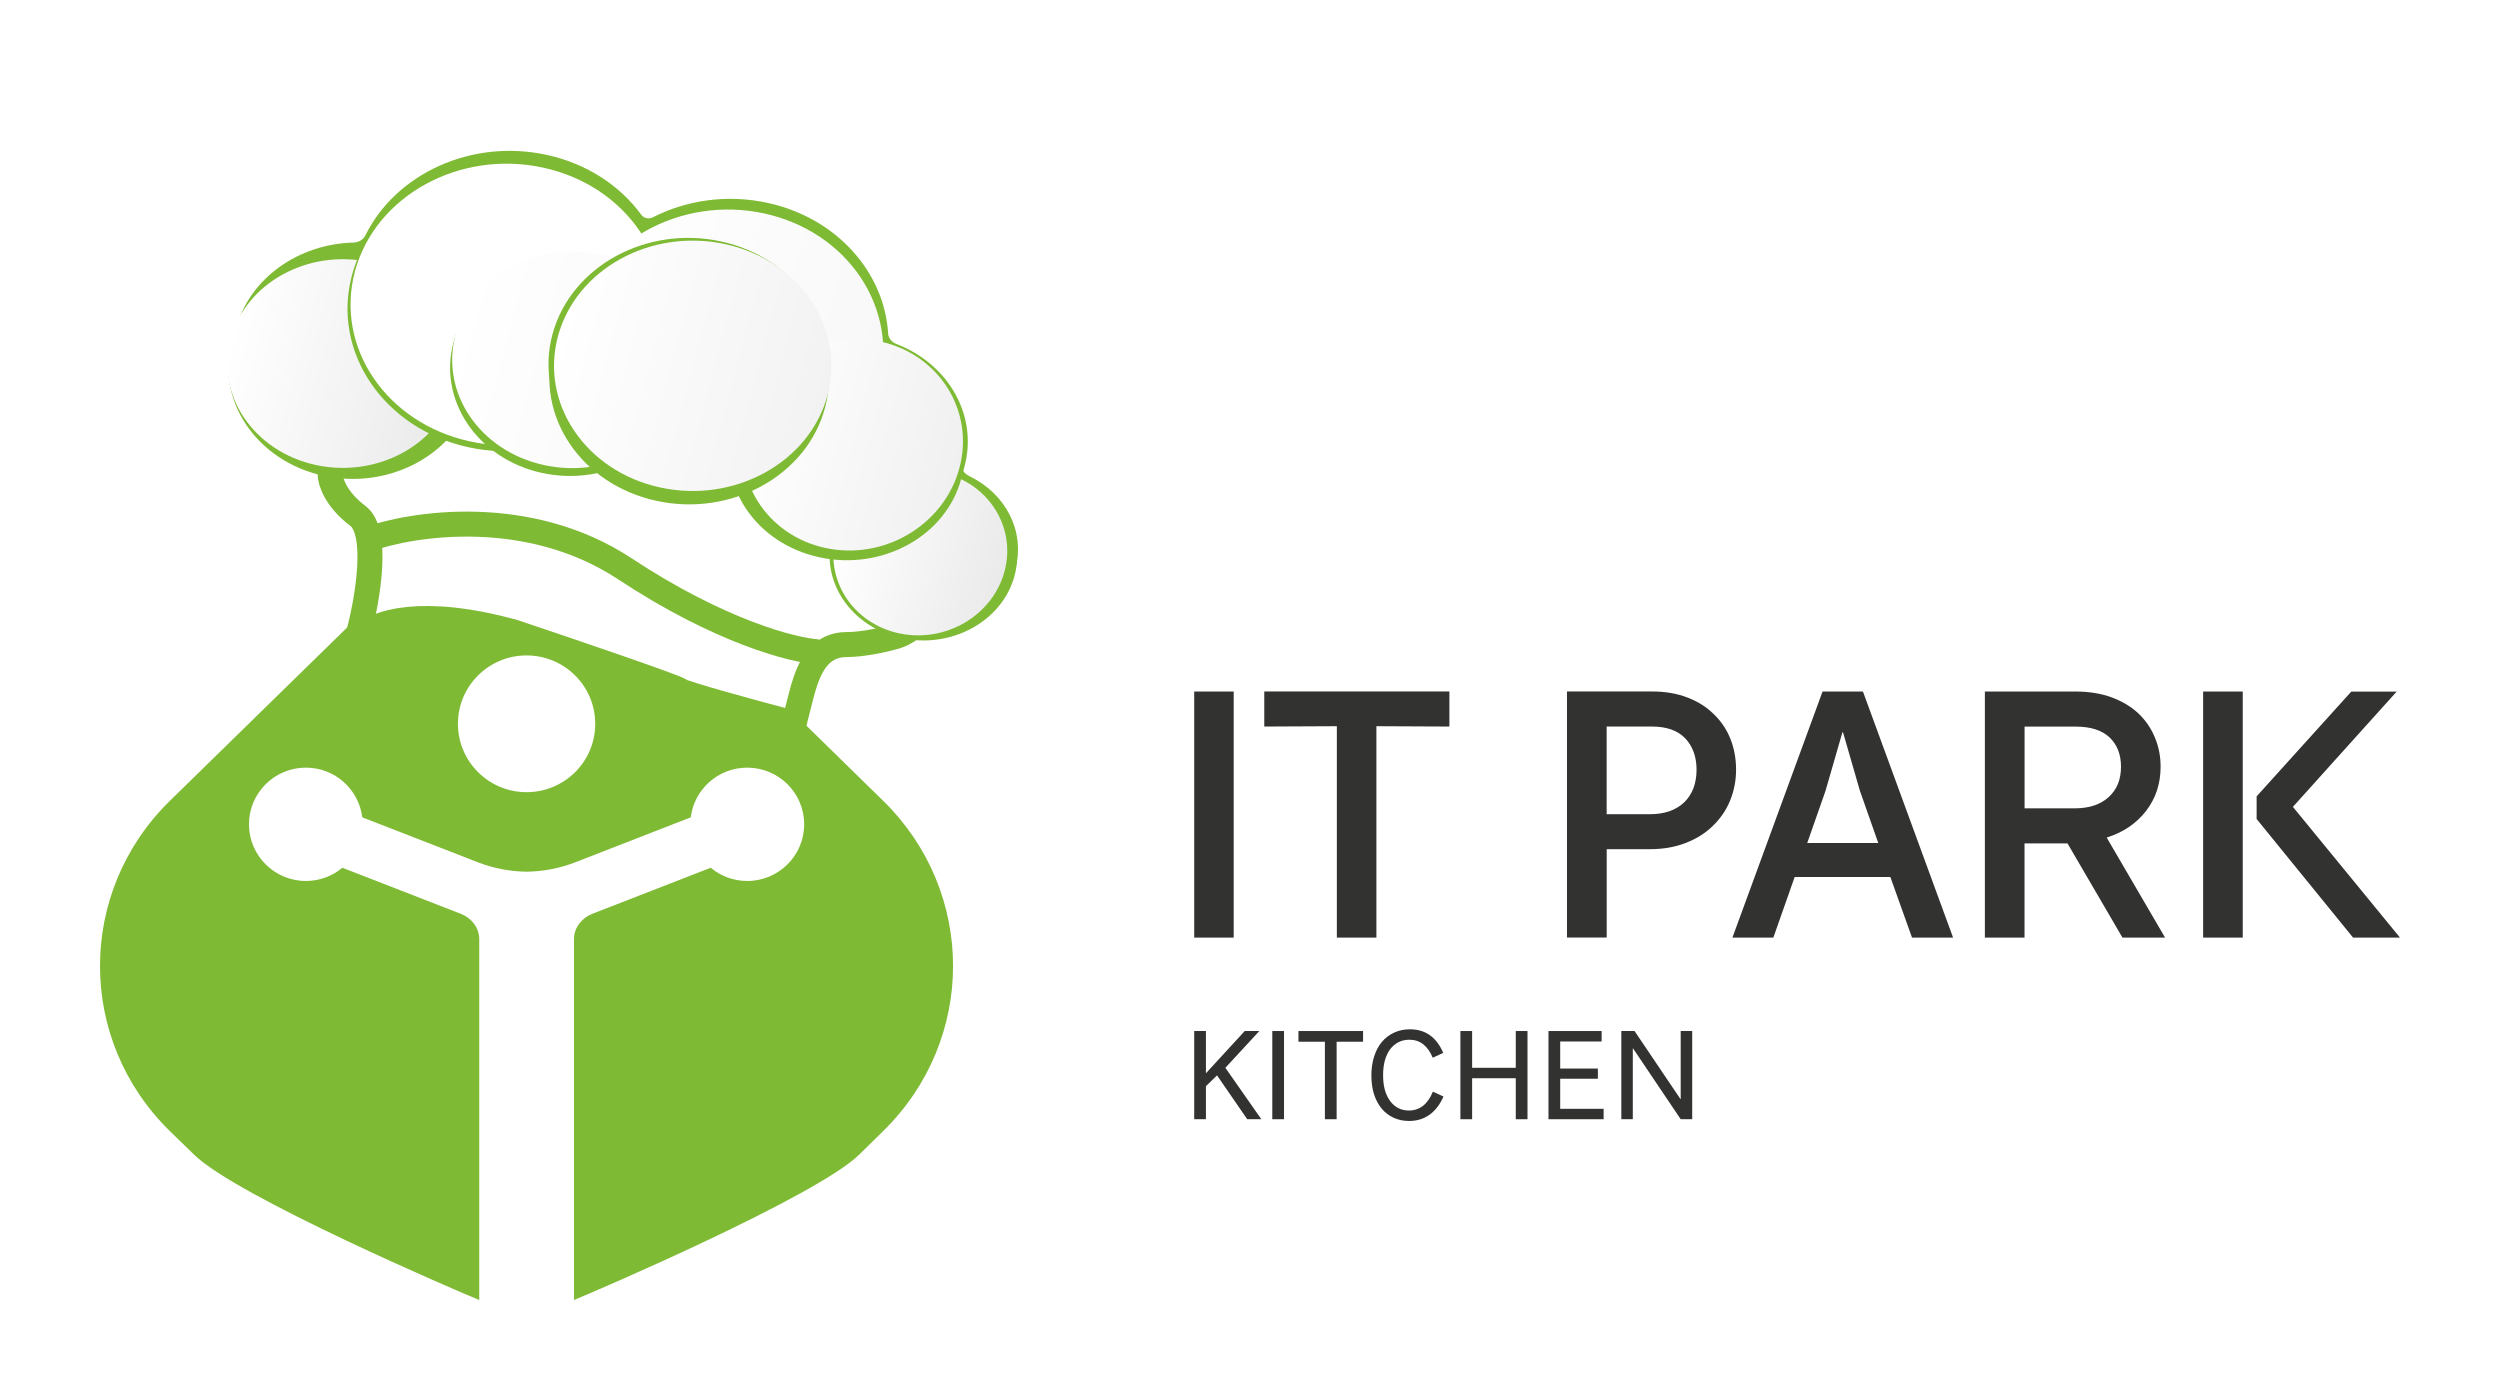 <svg width="100" height="56" viewBox="0 0 100 56" fill="none" xmlns="http://www.w3.org/2000/svg">
<g filter="url(#filter0_d_1_96)">
<path d="M21.061 27.687C19.548 27.687 18.317 26.462 18.317 24.951C18.317 23.441 19.548 22.217 21.061 22.217C22.58 22.217 23.809 23.442 23.809 24.951C23.811 26.463 22.58 27.687 21.061 27.687ZM35.326 28.031L27.726 20.594C25.883 18.791 23.478 17.822 21.061 17.799C18.651 17.824 16.244 18.791 14.402 20.594L6.797 28.031C3.068 31.682 3.068 37.599 6.797 41.247L7.765 42.188C9.469 43.861 18.372 47.679 19.17 48V33.557C19.17 33.115 18.858 32.717 18.436 32.554L13.694 30.71C13.3 31.04 12.793 31.239 12.233 31.239C10.981 31.239 9.959 30.224 9.959 28.971C9.959 27.719 10.981 26.706 12.233 26.706C13.4 26.706 14.35 27.572 14.492 28.693L19.11 30.489C19.735 30.733 20.398 30.859 21.06 30.868C21.73 30.859 22.391 30.733 23.018 30.489L27.631 28.693C27.767 27.572 28.728 26.706 29.89 26.706C31.146 26.706 32.167 27.719 32.167 28.971C32.167 30.224 31.146 31.239 29.89 31.239C29.335 31.239 28.82 31.038 28.429 30.71L23.687 32.554C23.269 32.717 22.959 33.115 22.959 33.557V48C23.753 47.679 32.65 43.861 34.364 42.188L35.322 41.247C39.055 37.597 39.055 31.68 35.326 28.031Z" fill="#7EBA34"/>
<path d="M47.768 33.503H49.348V23.661H47.768V33.503ZM91.716 28.275L96 33.505H94.123L90.265 28.76V27.854L94.052 23.663H95.868L91.716 28.275ZM89.71 33.503H88.125V23.661H89.71V33.503ZM84.84 26.668C84.84 26.182 84.689 25.792 84.388 25.502C84.082 25.209 83.629 25.064 83.02 25.064H80.983V28.334H82.977C83.568 28.334 84.02 28.184 84.348 27.882C84.68 27.581 84.84 27.176 84.84 26.668ZM86.424 26.668C86.424 27.35 86.228 27.94 85.838 28.444C85.447 28.944 84.923 29.298 84.267 29.502L86.602 33.503H84.898L82.7 29.736H80.981V33.503H79.395V23.661H83.019C83.555 23.661 84.04 23.738 84.465 23.894C84.887 24.05 85.247 24.266 85.536 24.537C85.824 24.811 86.042 25.129 86.193 25.495C86.348 25.859 86.424 26.252 86.424 26.668ZM74.397 27.633L73.722 25.297H73.695L73.021 27.633L72.289 29.721H75.131L74.397 27.633ZM78.123 33.503H76.48L75.614 31.079H71.787L70.934 33.503H69.297L72.902 23.661H74.518L78.123 33.503ZM67.862 26.786C67.862 26.261 67.702 25.841 67.405 25.529C67.104 25.218 66.659 25.062 66.082 25.062H64.266V28.568H65.998C66.58 28.568 67.037 28.41 67.369 28.092C67.693 27.777 67.862 27.341 67.862 26.786ZM69.443 26.786C69.443 27.233 69.358 27.649 69.199 28.035C69.039 28.421 68.808 28.754 68.507 29.041C68.214 29.33 67.85 29.556 67.425 29.719C67.003 29.884 66.527 29.967 65.999 29.967H64.268V33.501H62.679V23.659H66.084C66.612 23.659 67.082 23.74 67.5 23.902C67.918 24.061 68.268 24.284 68.552 24.567C68.846 24.849 69.068 25.179 69.219 25.559C69.367 25.938 69.443 26.349 69.443 26.786ZM55.054 33.503H53.474V25.048L50.571 25.062V23.659H57.976V25.062L55.056 25.048V33.503H55.054Z" fill="#323231"/>
<path d="M48.237 40.769H47.768V37.241H48.237V38.931L49.789 37.241H50.373L49.015 38.712L50.453 40.769H49.889L48.681 39.015L48.237 39.447V40.769Z" fill="#323231"/>
<path d="M51.361 40.769H50.892V37.241H51.361V40.769Z" fill="#323231"/>
<path d="M53.465 40.769H52.996V37.669H51.938V37.241H54.523V37.669H53.465V40.769Z" fill="#323231"/>
<path d="M57.729 38.116L57.31 38.309C57.11 37.829 56.799 37.589 56.377 37.589C56.214 37.589 56.067 37.622 55.938 37.688C55.808 37.755 55.697 37.849 55.603 37.972C55.514 38.094 55.444 38.243 55.394 38.419C55.347 38.594 55.324 38.791 55.324 39.01C55.324 39.225 55.347 39.421 55.394 39.596C55.444 39.769 55.514 39.916 55.603 40.038C55.693 40.161 55.801 40.255 55.928 40.322C56.054 40.388 56.197 40.421 56.357 40.421C56.57 40.421 56.758 40.358 56.921 40.232C57.084 40.103 57.215 39.914 57.315 39.666L57.739 39.86C57.599 40.181 57.413 40.424 57.18 40.59C56.947 40.756 56.675 40.839 56.362 40.839C56.136 40.839 55.929 40.795 55.743 40.709C55.557 40.623 55.397 40.501 55.264 40.342C55.134 40.183 55.033 39.992 54.96 39.77C54.89 39.545 54.855 39.295 54.855 39.02C54.855 38.742 54.891 38.488 54.965 38.26C55.038 38.031 55.141 37.837 55.274 37.678C55.41 37.516 55.573 37.392 55.763 37.306C55.953 37.216 56.164 37.172 56.397 37.172C57.016 37.172 57.46 37.486 57.729 38.116Z" fill="#323231"/>
<path d="M58.885 40.769H58.416V37.241H58.885V38.712H60.631V37.241H61.1V40.769H60.631V39.129H58.885V40.769Z" fill="#323231"/>
<path d="M64.145 40.352V40.769H61.939V37.241H64.065V37.659H62.408V38.742H63.915V39.149H62.408V40.352H64.145Z" fill="#323231"/>
<path d="M65.312 40.769H64.853V37.241H65.382L67.219 39.964H67.228V37.241H67.688V40.769H67.228L65.322 37.937H65.312V40.769Z" fill="#323231"/>
<path d="M14.311 16.632C13.427 15.967 13.206 15.247 13.206 14.97C13.206 13.401 14.258 12.026 15.773 11.616L16.269 11.482C16.68 11.371 17.105 11.323 17.53 11.341L20.756 11.48L25.713 12.283C27.19 12.523 28.63 12.948 30 13.551L33.527 15.102C34.563 15.557 35.432 16.321 36.017 17.289L36.886 18.727C37.167 19.191 37.23 19.754 37.059 20.268C36.88 20.806 36.464 21.232 35.931 21.424L35.855 21.452C35.487 21.563 34.566 21.784 33.829 21.784C33.664 21.784 33.508 21.812 33.363 21.859C32.556 22.118 32.249 23.035 32.039 23.856L31.808 24.762C31.805 24.771 31.804 24.781 31.804 24.791C31.804 24.867 31.732 24.923 31.657 24.904C30.142 24.503 27.343 23.741 27.2 23.613C27.053 23.48 22.72 22.006 20.572 21.286C16.829 20.247 15.009 20.921 14.527 21.417C14.506 21.439 14.478 21.452 14.447 21.452C14.379 21.452 14.329 21.387 14.347 21.32C14.711 19.944 15.166 17.276 14.311 16.632Z" fill="white" stroke="#7EBA34"/>
<path d="M38.54 14.794C38.554 14.75 38.567 14.705 38.58 14.66C39.129 12.61 37.927 10.548 35.843 9.754C35.675 9.69 35.536 9.514 35.527 9.35C35.38 6.898 33.48 4.72 30.7 4.114C29.08 3.761 27.457 4.007 26.112 4.693C25.954 4.774 25.756 4.731 25.655 4.594C24.805 3.433 23.486 2.547 21.868 2.195C18.852 1.537 15.819 2.955 14.608 5.43C14.534 5.58 14.335 5.698 14.153 5.702C11.956 5.751 9.981 7.12 9.441 9.14C8.796 11.553 10.44 13.98 13.112 14.562C14.907 14.953 16.71 14.412 17.895 13.284C18.021 13.165 18.252 13.11 18.424 13.161C18.58 13.207 18.739 13.249 18.903 13.284C20.522 13.637 22.146 13.392 23.49 12.706C23.648 12.626 23.846 12.669 23.947 12.806C24.797 13.967 26.117 14.851 27.734 15.204C28.28 15.322 28.825 15.373 29.361 15.363C29.543 15.359 29.748 15.471 29.831 15.617C30.437 16.671 31.526 17.491 32.904 17.79C32.986 17.808 33.067 17.824 33.148 17.838C33.284 17.86 33.389 18.006 33.4 18.169C33.496 19.58 34.595 20.83 36.197 21.179C38.163 21.607 40.141 20.516 40.616 18.741C41.015 17.25 40.225 15.751 38.795 15.056C38.632 14.98 38.517 14.869 38.54 14.794Z" fill="#7EBA34"/>
<path d="M35.153 11.404C34.334 14.467 30.953 16.357 27.604 15.628C24.253 14.898 22.201 11.824 23.02 8.761C23.84 5.699 27.219 3.808 30.569 4.538C33.92 5.267 35.971 8.342 35.153 11.404Z" fill="url(#paint0_linear_1_96)"/>
<path d="M18.947 11.717C18.301 14.13 15.613 15.613 12.94 15.031C10.267 14.448 8.623 12.021 9.268 9.609C9.913 7.197 12.604 5.713 15.275 6.295C17.949 6.878 19.592 9.305 18.947 11.717Z" fill="#7EBA34"/>
<path d="M18.207 11.521C17.608 13.761 15.111 15.139 12.629 14.598C10.148 14.058 8.621 11.803 9.22 9.563C9.82 7.323 12.317 5.945 14.799 6.486C17.281 7.027 18.807 9.281 18.207 11.521Z" fill="url(#paint1_linear_1_96)"/>
<path d="M26.366 9.683C25.546 12.746 22.133 14.629 18.739 13.89C15.347 13.151 13.259 10.07 14.078 7.007C14.898 3.945 18.313 2.061 21.705 2.8C25.099 3.539 27.185 6.621 26.366 9.683Z" fill="#7EBA34"/>
<path d="M26.33 9.502C25.521 12.526 22.15 14.386 18.8 13.656C15.449 12.926 13.389 9.883 14.197 6.859C15.007 3.836 18.378 1.975 21.728 2.706C25.079 3.435 27.139 6.478 26.33 9.502Z" fill="white"/>
<path d="M40.583 19.026C40.097 20.844 38.07 21.963 36.056 21.523C34.042 21.085 32.803 19.255 33.289 17.437C33.776 15.619 35.802 14.501 37.816 14.94C39.831 15.38 41.07 17.209 40.583 19.026Z" fill="#7EBA34"/>
<path d="M40.182 18.852C39.708 20.627 37.814 21.736 35.952 21.331C34.091 20.925 32.966 19.158 33.442 17.383C33.917 15.609 35.81 14.499 37.671 14.905C39.533 15.31 40.656 17.078 40.182 18.852Z" fill="url(#paint2_linear_1_96)"/>
<path d="M38.446 15.159C37.836 17.438 35.295 18.841 32.769 18.29C30.243 17.739 28.69 15.445 29.299 13.166C29.909 10.886 32.451 9.484 34.976 10.034C37.503 10.585 39.056 12.88 38.446 15.159Z" fill="#7EBA34"/>
<path d="M38.377 14.719C37.767 16.998 35.362 18.43 33.005 17.916C30.648 17.403 29.23 15.139 29.84 12.858C30.45 10.579 32.855 9.147 35.212 9.661C37.571 10.175 38.987 12.44 38.377 14.719Z" fill="url(#paint3_linear_1_96)"/>
<path d="M27.469 11.722C26.847 14.048 24.255 15.478 21.678 14.917C19.102 14.355 17.516 12.015 18.139 9.689C18.761 7.364 21.354 5.933 23.93 6.495C26.507 7.057 28.092 9.397 27.469 11.722Z" fill="#7EBA34"/>
<path d="M27.553 11.409C26.931 13.734 24.338 15.165 21.762 14.603C19.185 14.042 17.6 11.702 18.222 9.376C18.845 7.051 21.438 5.62 24.014 6.181C26.591 6.743 28.174 9.084 27.553 11.409Z" fill="url(#paint4_linear_1_96)"/>
<path d="M33 12.313C32.276 15.021 29.256 16.687 26.255 16.033C23.254 15.379 21.408 12.654 22.132 9.946C22.857 7.237 25.877 5.571 28.877 6.225C31.88 6.879 33.725 9.604 33 12.313Z" fill="#7EBA34"/>
<path d="M32.965 11.744C32.24 14.453 29.221 16.118 26.22 15.465C23.219 14.811 21.373 12.086 22.097 9.377C22.823 6.669 25.842 5.003 28.843 5.657C31.845 6.31 33.69 9.035 32.965 11.744Z" fill="#7EBA34"/>
<path d="M33.101 11.806C32.382 14.494 29.385 16.148 26.408 15.499C23.43 14.85 21.598 12.145 22.317 9.457C23.036 6.77 26.033 5.116 29.011 5.766C31.989 6.413 33.82 9.118 33.101 11.806Z" fill="url(#paint5_linear_1_96)"/>
<path d="M14.678 17.586C16.519 16.921 21.159 16.223 24.989 18.749C28.819 21.276 31.741 22.018 32.723 22.073" stroke="#7EBA34"/>
</g>
<defs>
<filter id="filter0_d_1_96" x="0" y="2.034" width="100" height="53.966" filterUnits="userSpaceOnUse" color-interpolation-filters="sRGB">
<feFlood flood-opacity="0" result="BackgroundImageFix"/>
<feColorMatrix in="SourceAlpha" type="matrix" values="0 0 0 0 0 0 0 0 0 0 0 0 0 0 0 0 0 0 127 0" result="hardAlpha"/>
<feOffset dy="4"/>
<feGaussianBlur stdDeviation="2"/>
<feComposite in2="hardAlpha" operator="out"/>
<feColorMatrix type="matrix" values="0 0 0 0 0 0 0 0 0 0 0 0 0 0 0 0 0 0 0.25 0"/>
<feBlend mode="normal" in2="BackgroundImageFix" result="effect1_dropShadow_1_96"/>
<feBlend mode="normal" in="SourceGraphic" in2="effect1_dropShadow_1_96" result="shape"/>
</filter>
<linearGradient id="paint0_linear_1_96" x1="23.019" y1="8.764" x2="35.003" y2="11.961" gradientUnits="userSpaceOnUse">
<stop stop-color="white"/>
<stop offset="1" stop-color="#F8F8F8"/>
</linearGradient>
<linearGradient id="paint1_linear_1_96" x1="9.22" y1="9.565" x2="18.097" y2="11.934" gradientUnits="userSpaceOnUse">
<stop stop-color="white"/>
<stop offset="1" stop-color="#EAEAEA"/>
</linearGradient>
<linearGradient id="paint2_linear_1_96" x1="33.441" y1="17.385" x2="40.099" y2="19.162" gradientUnits="userSpaceOnUse">
<stop stop-color="white"/>
<stop offset="1" stop-color="#EAEAEA"/>
</linearGradient>
<linearGradient id="paint3_linear_1_96" x1="29.84" y1="12.861" x2="38.273" y2="15.111" gradientUnits="userSpaceOnUse">
<stop stop-color="white"/>
<stop offset="1" stop-color="#F0F0F0"/>
</linearGradient>
<linearGradient id="paint4_linear_1_96" x1="18.221" y1="9.378" x2="27.438" y2="11.837" gradientUnits="userSpaceOnUse">
<stop stop-color="white"/>
<stop offset="1" stop-color="#F8F8F8"/>
</linearGradient>
<linearGradient id="paint5_linear_1_96" x1="22.315" y1="9.459" x2="32.969" y2="12.302" gradientUnits="userSpaceOnUse">
<stop stop-color="white"/>
<stop offset="1" stop-color="#F2F2F2"/>
</linearGradient>
</defs>
</svg>
